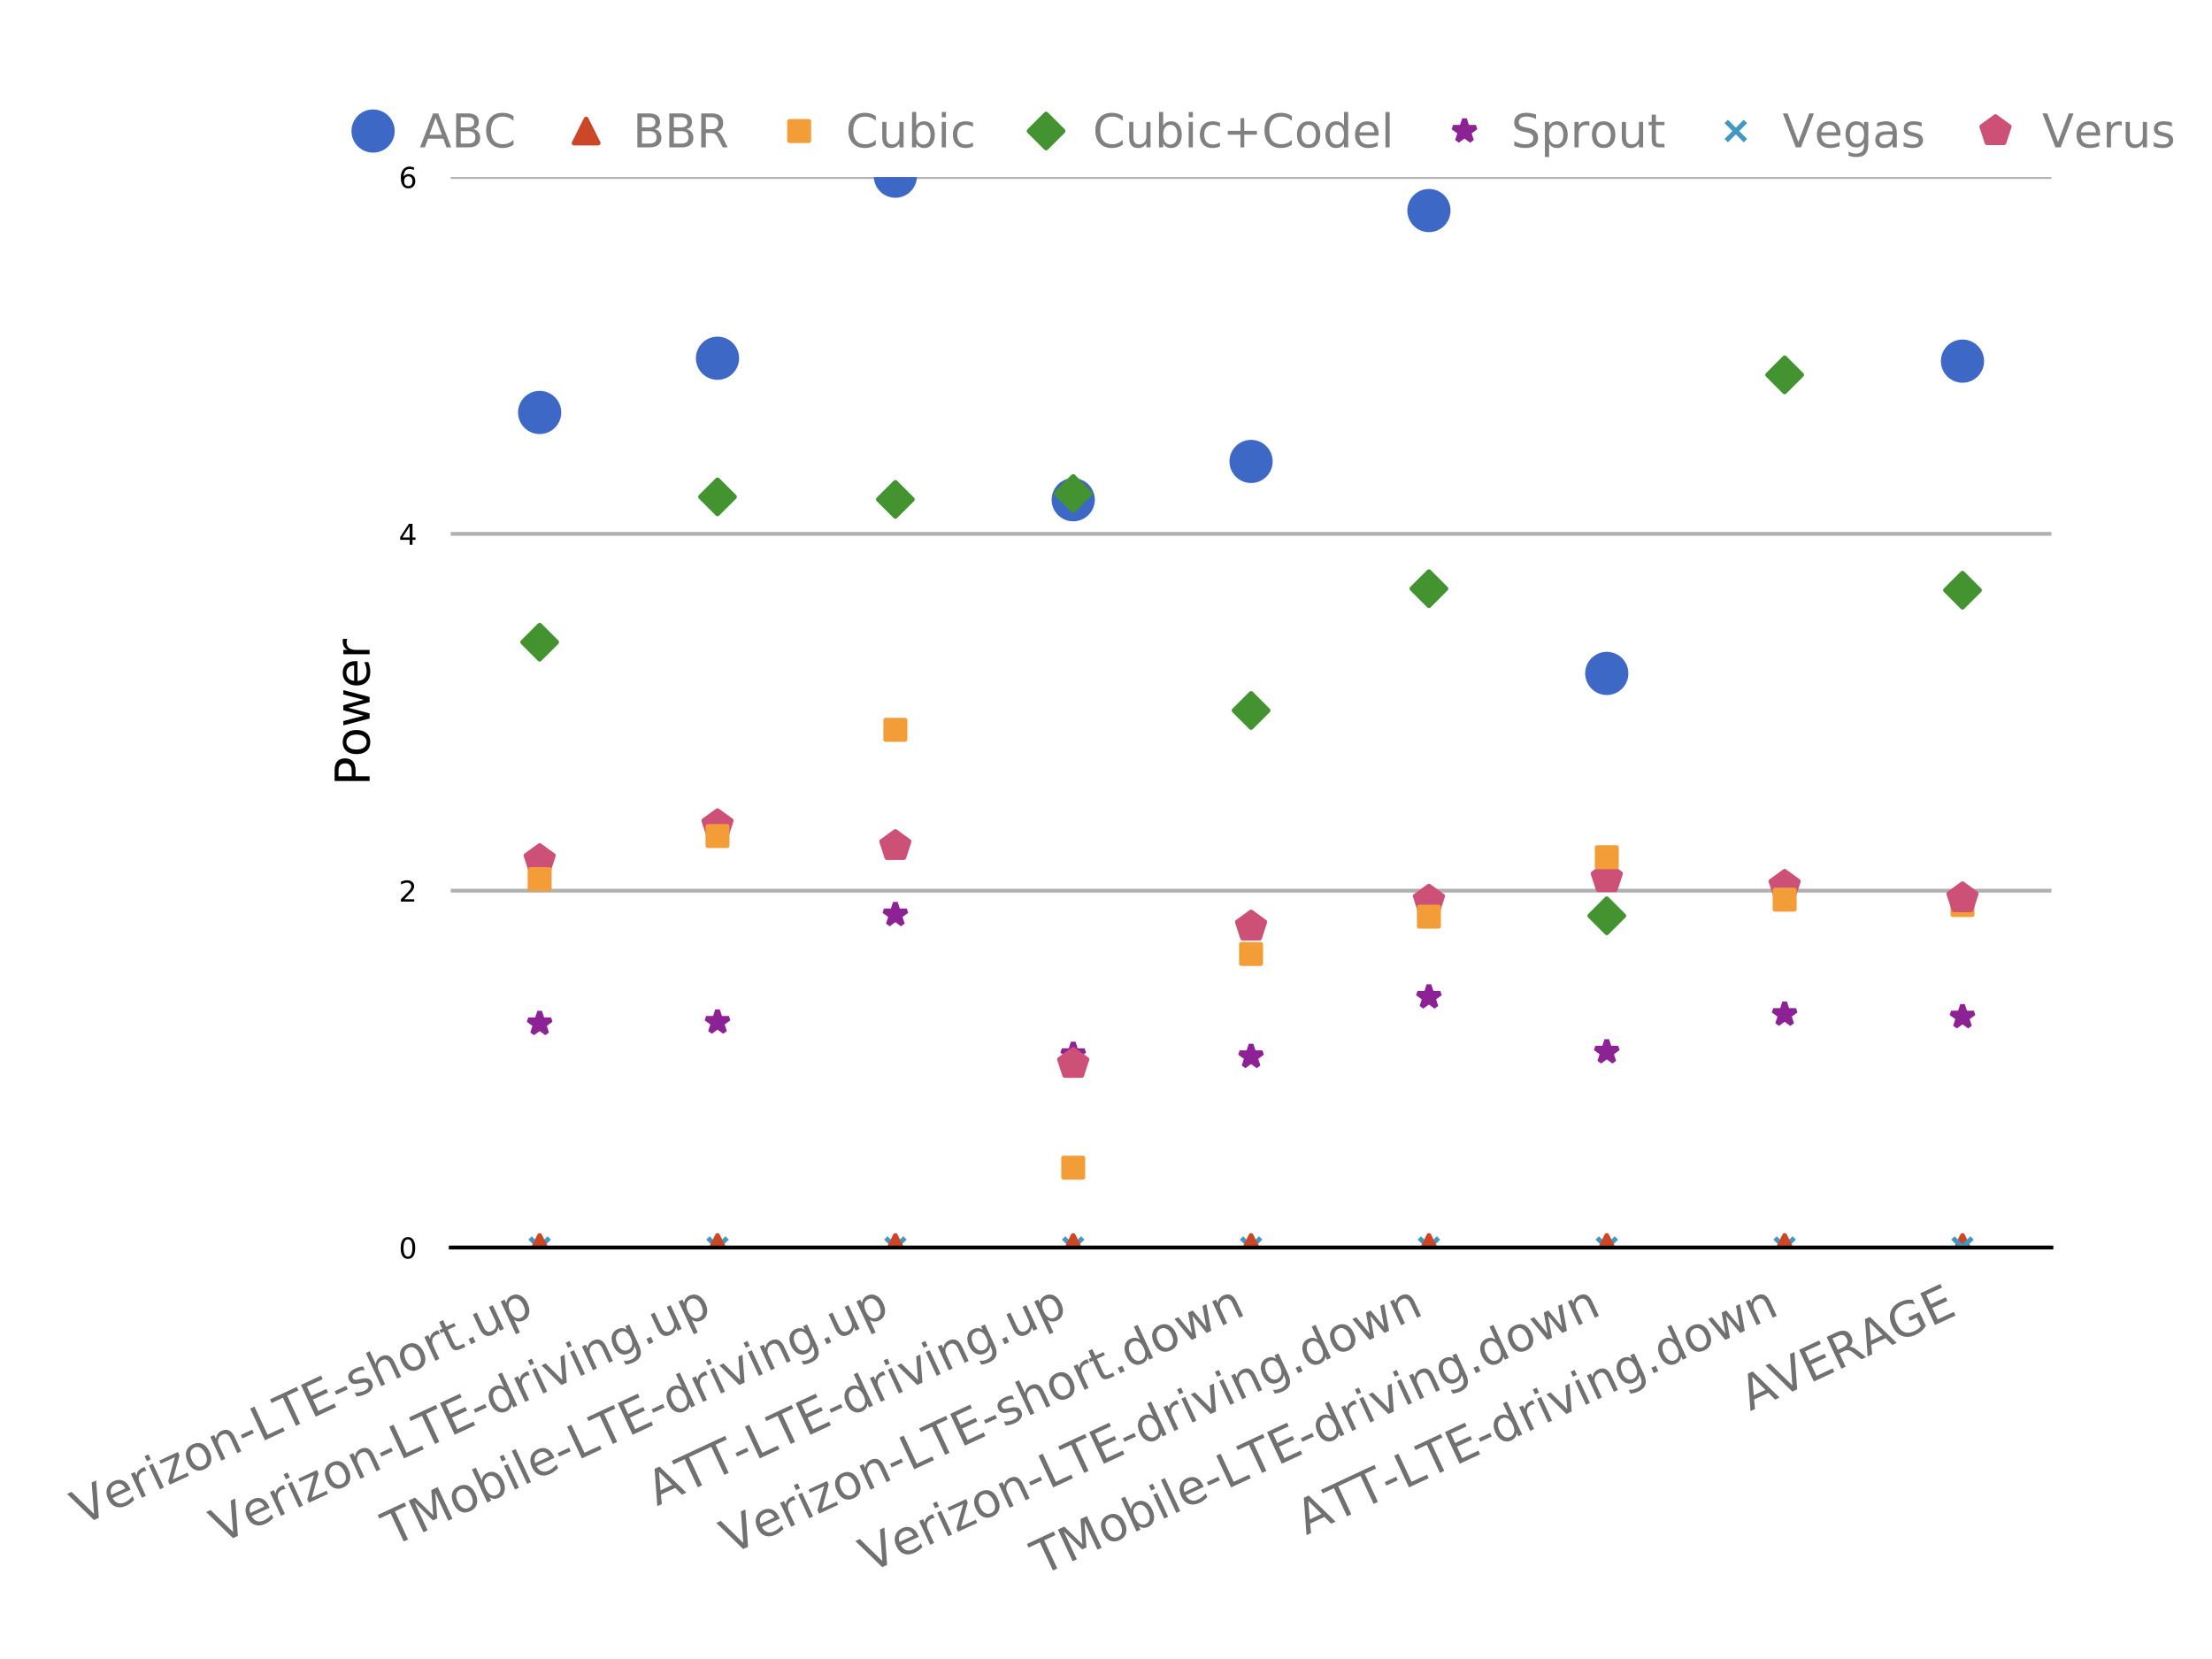 <?xml version="1.0" encoding="utf-8" standalone="no"?>
<!DOCTYPE svg PUBLIC "-//W3C//DTD SVG 1.1//EN"
  "http://www.w3.org/Graphics/SVG/1.1/DTD/svg11.dtd">
<!-- Created with matplotlib (http://matplotlib.org/) -->
<svg height="345.6pt" version="1.1" viewBox="0 0 460.8 345.6" width="460.8pt" xmlns="http://www.w3.org/2000/svg" xmlns:xlink="http://www.w3.org/1999/xlink">
 <defs>
  <style type="text/css">
*{stroke-linecap:butt;stroke-linejoin:round;}
  </style>
 </defs>
 <g id="figure_1">
  <g id="patch_1">
   <path d="M 0 345.6 
L 460.8 345.6 
L 460.8 0 
L 0 0 
z
" style="fill:#ffffff;"/>
  </g>
  <g id="axes_1">
   <g id="patch_2">
    <path d="M 93.893 259.882 
L 427.349 259.882 
L 427.349 36.873 
L 93.893 36.873 
z
" style="fill:#ffffff;"/>
   </g>
   <g id="matplotlib.axis_1">
    <g id="xtick_1">
     <g id="text_1">
      <!-- Verizon-LTE-short.up -->
      <defs>
       <path d="M 28.609 0 
L 0.781 72.906 
L 11.078 72.906 
L 34.188 11.531 
L 57.328 72.906 
L 67.578 72.906 
L 39.797 0 
z
" id="DejaVuSans-56"/>
       <path d="M 56.203 29.594 
L 56.203 25.203 
L 14.891 25.203 
Q 15.484 15.922 20.484 11.062 
Q 25.484 6.203 34.422 6.203 
Q 39.594 6.203 44.453 7.469 
Q 49.312 8.734 54.109 11.281 
L 54.109 2.781 
Q 49.266 0.734 44.188 -0.344 
Q 39.109 -1.422 33.891 -1.422 
Q 20.797 -1.422 13.156 6.188 
Q 5.516 13.812 5.516 26.812 
Q 5.516 40.234 12.766 48.109 
Q 20.016 56 32.328 56 
Q 43.359 56 49.781 48.891 
Q 56.203 41.797 56.203 29.594 
z
M 47.219 32.234 
Q 47.125 39.594 43.094 43.984 
Q 39.062 48.391 32.422 48.391 
Q 24.906 48.391 20.391 44.141 
Q 15.875 39.891 15.188 32.172 
z
" id="DejaVuSans-65"/>
       <path d="M 41.109 46.297 
Q 39.594 47.172 37.812 47.578 
Q 36.031 48 33.891 48 
Q 26.266 48 22.188 43.047 
Q 18.109 38.094 18.109 28.812 
L 18.109 0 
L 9.078 0 
L 9.078 54.688 
L 18.109 54.688 
L 18.109 46.188 
Q 20.953 51.172 25.484 53.578 
Q 30.031 56 36.531 56 
Q 37.453 56 38.578 55.875 
Q 39.703 55.766 41.062 55.516 
z
" id="DejaVuSans-72"/>
       <path d="M 9.422 54.688 
L 18.406 54.688 
L 18.406 0 
L 9.422 0 
z
M 9.422 75.984 
L 18.406 75.984 
L 18.406 64.594 
L 9.422 64.594 
z
" id="DejaVuSans-69"/>
       <path d="M 5.516 54.688 
L 48.188 54.688 
L 48.188 46.484 
L 14.406 7.172 
L 48.188 7.172 
L 48.188 0 
L 4.297 0 
L 4.297 8.203 
L 38.094 47.516 
L 5.516 47.516 
z
" id="DejaVuSans-7a"/>
       <path d="M 30.609 48.391 
Q 23.391 48.391 19.188 42.75 
Q 14.984 37.109 14.984 27.297 
Q 14.984 17.484 19.156 11.844 
Q 23.344 6.203 30.609 6.203 
Q 37.797 6.203 41.984 11.859 
Q 46.188 17.531 46.188 27.297 
Q 46.188 37.016 41.984 42.703 
Q 37.797 48.391 30.609 48.391 
z
M 30.609 56 
Q 42.328 56 49.016 48.375 
Q 55.719 40.766 55.719 27.297 
Q 55.719 13.875 49.016 6.219 
Q 42.328 -1.422 30.609 -1.422 
Q 18.844 -1.422 12.172 6.219 
Q 5.516 13.875 5.516 27.297 
Q 5.516 40.766 12.172 48.375 
Q 18.844 56 30.609 56 
z
" id="DejaVuSans-6f"/>
       <path d="M 54.891 33.016 
L 54.891 0 
L 45.906 0 
L 45.906 32.719 
Q 45.906 40.484 42.875 44.328 
Q 39.844 48.188 33.797 48.188 
Q 26.516 48.188 22.312 43.547 
Q 18.109 38.922 18.109 30.906 
L 18.109 0 
L 9.078 0 
L 9.078 54.688 
L 18.109 54.688 
L 18.109 46.188 
Q 21.344 51.125 25.703 53.562 
Q 30.078 56 35.797 56 
Q 45.219 56 50.047 50.172 
Q 54.891 44.344 54.891 33.016 
z
" id="DejaVuSans-6e"/>
       <path d="M 4.891 31.391 
L 31.203 31.391 
L 31.203 23.391 
L 4.891 23.391 
z
" id="DejaVuSans-2d"/>
       <path d="M 9.812 72.906 
L 19.672 72.906 
L 19.672 8.297 
L 55.172 8.297 
L 55.172 0 
L 9.812 0 
z
" id="DejaVuSans-4c"/>
       <path d="M -0.297 72.906 
L 61.375 72.906 
L 61.375 64.594 
L 35.5 64.594 
L 35.5 0 
L 25.594 0 
L 25.594 64.594 
L -0.297 64.594 
z
" id="DejaVuSans-54"/>
       <path d="M 9.812 72.906 
L 55.906 72.906 
L 55.906 64.594 
L 19.672 64.594 
L 19.672 43.016 
L 54.391 43.016 
L 54.391 34.719 
L 19.672 34.719 
L 19.672 8.297 
L 56.781 8.297 
L 56.781 0 
L 9.812 0 
z
" id="DejaVuSans-45"/>
       <path d="M 44.281 53.078 
L 44.281 44.578 
Q 40.484 46.531 36.375 47.5 
Q 32.281 48.484 27.875 48.484 
Q 21.188 48.484 17.844 46.438 
Q 14.5 44.391 14.5 40.281 
Q 14.5 37.156 16.891 35.375 
Q 19.281 33.594 26.516 31.984 
L 29.594 31.297 
Q 39.156 29.25 43.188 25.516 
Q 47.219 21.781 47.219 15.094 
Q 47.219 7.469 41.188 3.016 
Q 35.156 -1.422 24.609 -1.422 
Q 20.219 -1.422 15.453 -0.562 
Q 10.688 0.297 5.422 2 
L 5.422 11.281 
Q 10.406 8.688 15.234 7.391 
Q 20.062 6.109 24.812 6.109 
Q 31.156 6.109 34.562 8.281 
Q 37.984 10.453 37.984 14.406 
Q 37.984 18.062 35.516 20.016 
Q 33.062 21.969 24.703 23.781 
L 21.578 24.516 
Q 13.234 26.266 9.516 29.906 
Q 5.812 33.547 5.812 39.891 
Q 5.812 47.609 11.281 51.797 
Q 16.75 56 26.812 56 
Q 31.781 56 36.172 55.266 
Q 40.578 54.547 44.281 53.078 
z
" id="DejaVuSans-73"/>
       <path d="M 54.891 33.016 
L 54.891 0 
L 45.906 0 
L 45.906 32.719 
Q 45.906 40.484 42.875 44.328 
Q 39.844 48.188 33.797 48.188 
Q 26.516 48.188 22.312 43.547 
Q 18.109 38.922 18.109 30.906 
L 18.109 0 
L 9.078 0 
L 9.078 75.984 
L 18.109 75.984 
L 18.109 46.188 
Q 21.344 51.125 25.703 53.562 
Q 30.078 56 35.797 56 
Q 45.219 56 50.047 50.172 
Q 54.891 44.344 54.891 33.016 
z
" id="DejaVuSans-68"/>
       <path d="M 18.312 70.219 
L 18.312 54.688 
L 36.812 54.688 
L 36.812 47.703 
L 18.312 47.703 
L 18.312 18.016 
Q 18.312 11.328 20.141 9.422 
Q 21.969 7.516 27.594 7.516 
L 36.812 7.516 
L 36.812 0 
L 27.594 0 
Q 17.188 0 13.234 3.875 
Q 9.281 7.766 9.281 18.016 
L 9.281 47.703 
L 2.688 47.703 
L 2.688 54.688 
L 9.281 54.688 
L 9.281 70.219 
z
" id="DejaVuSans-74"/>
       <path d="M 10.688 12.406 
L 21 12.406 
L 21 0 
L 10.688 0 
z
" id="DejaVuSans-2e"/>
       <path d="M 8.5 21.578 
L 8.5 54.688 
L 17.484 54.688 
L 17.484 21.922 
Q 17.484 14.156 20.5 10.266 
Q 23.531 6.391 29.594 6.391 
Q 36.859 6.391 41.078 11.031 
Q 45.312 15.672 45.312 23.688 
L 45.312 54.688 
L 54.297 54.688 
L 54.297 0 
L 45.312 0 
L 45.312 8.406 
Q 42.047 3.422 37.719 1 
Q 33.406 -1.422 27.688 -1.422 
Q 18.266 -1.422 13.375 4.438 
Q 8.5 10.297 8.5 21.578 
z
M 31.109 56 
z
" id="DejaVuSans-75"/>
       <path d="M 18.109 8.203 
L 18.109 -20.797 
L 9.078 -20.797 
L 9.078 54.688 
L 18.109 54.688 
L 18.109 46.391 
Q 20.953 51.266 25.266 53.625 
Q 29.594 56 35.594 56 
Q 45.562 56 51.781 48.094 
Q 58.016 40.188 58.016 27.297 
Q 58.016 14.406 51.781 6.484 
Q 45.562 -1.422 35.594 -1.422 
Q 29.594 -1.422 25.266 0.953 
Q 20.953 3.328 18.109 8.203 
z
M 48.688 27.297 
Q 48.688 37.203 44.609 42.844 
Q 40.531 48.484 33.406 48.484 
Q 26.266 48.484 22.188 42.844 
Q 18.109 37.203 18.109 27.297 
Q 18.109 17.391 22.188 11.75 
Q 26.266 6.109 33.406 6.109 
Q 40.531 6.109 44.609 11.75 
Q 48.688 17.391 48.688 27.297 
z
" id="DejaVuSans-70"/>
      </defs>
      <g style="fill:#707070;" transform="translate(16.984 317.861)rotate(-25)scale(0.1 -0.1)">
       <use xlink:href="#DejaVuSans-56"/>
       <use x="68.299" xlink:href="#DejaVuSans-65"/>
       <use x="129.822" xlink:href="#DejaVuSans-72"/>
       <use x="170.936" xlink:href="#DejaVuSans-69"/>
       <use x="198.719" xlink:href="#DejaVuSans-7a"/>
       <use x="251.209" xlink:href="#DejaVuSans-6f"/>
       <use x="312.391" xlink:href="#DejaVuSans-6e"/>
       <use x="375.77" xlink:href="#DejaVuSans-2d"/>
       <use x="411.854" xlink:href="#DejaVuSans-4c"/>
       <use x="467.363" xlink:href="#DejaVuSans-54"/>
       <use x="528.447" xlink:href="#DejaVuSans-45"/>
       <use x="591.631" xlink:href="#DejaVuSans-2d"/>
       <use x="627.715" xlink:href="#DejaVuSans-73"/>
       <use x="679.814" xlink:href="#DejaVuSans-68"/>
       <use x="743.193" xlink:href="#DejaVuSans-6f"/>
       <use x="804.375" xlink:href="#DejaVuSans-72"/>
       <use x="845.488" xlink:href="#DejaVuSans-74"/>
       <use x="884.697" xlink:href="#DejaVuSans-2e"/>
       <use x="916.484" xlink:href="#DejaVuSans-75"/>
       <use x="979.863" xlink:href="#DejaVuSans-70"/>
      </g>
     </g>
    </g>
    <g id="xtick_2">
     <g id="text_2">
      <!-- Verizon-LTE-driving.up -->
      <defs>
       <path d="M 45.406 46.391 
L 45.406 75.984 
L 54.391 75.984 
L 54.391 0 
L 45.406 0 
L 45.406 8.203 
Q 42.578 3.328 38.25 0.953 
Q 33.938 -1.422 27.875 -1.422 
Q 17.969 -1.422 11.734 6.484 
Q 5.516 14.406 5.516 27.297 
Q 5.516 40.188 11.734 48.094 
Q 17.969 56 27.875 56 
Q 33.938 56 38.25 53.625 
Q 42.578 51.266 45.406 46.391 
z
M 14.797 27.297 
Q 14.797 17.391 18.875 11.75 
Q 22.953 6.109 30.078 6.109 
Q 37.203 6.109 41.297 11.75 
Q 45.406 17.391 45.406 27.297 
Q 45.406 37.203 41.297 42.844 
Q 37.203 48.484 30.078 48.484 
Q 22.953 48.484 18.875 42.844 
Q 14.797 37.203 14.797 27.297 
z
" id="DejaVuSans-64"/>
       <path d="M 2.984 54.688 
L 12.5 54.688 
L 29.594 8.797 
L 46.688 54.688 
L 56.203 54.688 
L 35.688 0 
L 23.484 0 
z
" id="DejaVuSans-76"/>
       <path d="M 45.406 27.984 
Q 45.406 37.75 41.375 43.109 
Q 37.359 48.484 30.078 48.484 
Q 22.859 48.484 18.828 43.109 
Q 14.797 37.75 14.797 27.984 
Q 14.797 18.266 18.828 12.891 
Q 22.859 7.516 30.078 7.516 
Q 37.359 7.516 41.375 12.891 
Q 45.406 18.266 45.406 27.984 
z
M 54.391 6.781 
Q 54.391 -7.172 48.188 -13.984 
Q 42 -20.797 29.203 -20.797 
Q 24.469 -20.797 20.266 -20.094 
Q 16.062 -19.391 12.109 -17.922 
L 12.109 -9.188 
Q 16.062 -11.328 19.922 -12.344 
Q 23.781 -13.375 27.781 -13.375 
Q 36.625 -13.375 41.016 -8.766 
Q 45.406 -4.156 45.406 5.172 
L 45.406 9.625 
Q 42.625 4.781 38.281 2.391 
Q 33.938 0 27.875 0 
Q 17.828 0 11.672 7.656 
Q 5.516 15.328 5.516 27.984 
Q 5.516 40.672 11.672 48.328 
Q 17.828 56 27.875 56 
Q 33.938 56 38.281 53.609 
Q 42.625 51.219 45.406 46.391 
L 45.406 54.688 
L 54.391 54.688 
z
" id="DejaVuSans-67"/>
      </defs>
      <g style="fill:#707070;" transform="translate(45.947 321.632)rotate(-25)scale(0.1 -0.1)">
       <use xlink:href="#DejaVuSans-56"/>
       <use x="68.299" xlink:href="#DejaVuSans-65"/>
       <use x="129.822" xlink:href="#DejaVuSans-72"/>
       <use x="170.936" xlink:href="#DejaVuSans-69"/>
       <use x="198.719" xlink:href="#DejaVuSans-7a"/>
       <use x="251.209" xlink:href="#DejaVuSans-6f"/>
       <use x="312.391" xlink:href="#DejaVuSans-6e"/>
       <use x="375.77" xlink:href="#DejaVuSans-2d"/>
       <use x="411.854" xlink:href="#DejaVuSans-4c"/>
       <use x="467.363" xlink:href="#DejaVuSans-54"/>
       <use x="528.447" xlink:href="#DejaVuSans-45"/>
       <use x="591.631" xlink:href="#DejaVuSans-2d"/>
       <use x="627.715" xlink:href="#DejaVuSans-64"/>
       <use x="691.191" xlink:href="#DejaVuSans-72"/>
       <use x="732.305" xlink:href="#DejaVuSans-69"/>
       <use x="760.088" xlink:href="#DejaVuSans-76"/>
       <use x="819.268" xlink:href="#DejaVuSans-69"/>
       <use x="847.051" xlink:href="#DejaVuSans-6e"/>
       <use x="910.43" xlink:href="#DejaVuSans-67"/>
       <use x="973.906" xlink:href="#DejaVuSans-2e"/>
       <use x="1005.693" xlink:href="#DejaVuSans-75"/>
       <use x="1069.072" xlink:href="#DejaVuSans-70"/>
      </g>
     </g>
    </g>
    <g id="xtick_3">
     <g id="text_3">
      <!-- TMobile-LTE-driving.up -->
      <defs>
       <path d="M 9.812 72.906 
L 24.516 72.906 
L 43.109 23.297 
L 61.812 72.906 
L 76.516 72.906 
L 76.516 0 
L 66.891 0 
L 66.891 64.016 
L 48.094 14.016 
L 38.188 14.016 
L 19.391 64.016 
L 19.391 0 
L 9.812 0 
z
" id="DejaVuSans-4d"/>
       <path d="M 48.688 27.297 
Q 48.688 37.203 44.609 42.844 
Q 40.531 48.484 33.406 48.484 
Q 26.266 48.484 22.188 42.844 
Q 18.109 37.203 18.109 27.297 
Q 18.109 17.391 22.188 11.75 
Q 26.266 6.109 33.406 6.109 
Q 40.531 6.109 44.609 11.75 
Q 48.688 17.391 48.688 27.297 
z
M 18.109 46.391 
Q 20.953 51.266 25.266 53.625 
Q 29.594 56 35.594 56 
Q 45.562 56 51.781 48.094 
Q 58.016 40.188 58.016 27.297 
Q 58.016 14.406 51.781 6.484 
Q 45.562 -1.422 35.594 -1.422 
Q 29.594 -1.422 25.266 0.953 
Q 20.953 3.328 18.109 8.203 
L 18.109 0 
L 9.078 0 
L 9.078 75.984 
L 18.109 75.984 
z
" id="DejaVuSans-62"/>
       <path d="M 9.422 75.984 
L 18.406 75.984 
L 18.406 0 
L 9.422 0 
z
" id="DejaVuSans-6c"/>
      </defs>
      <g style="fill:#707070;" transform="translate(81.787 322.197)rotate(-25)scale(0.1 -0.1)">
       <use xlink:href="#DejaVuSans-54"/>
       <use x="61.084" xlink:href="#DejaVuSans-4d"/>
       <use x="147.363" xlink:href="#DejaVuSans-6f"/>
       <use x="208.545" xlink:href="#DejaVuSans-62"/>
       <use x="272.021" xlink:href="#DejaVuSans-69"/>
       <use x="299.805" xlink:href="#DejaVuSans-6c"/>
       <use x="327.588" xlink:href="#DejaVuSans-65"/>
       <use x="389.111" xlink:href="#DejaVuSans-2d"/>
       <use x="425.195" xlink:href="#DejaVuSans-4c"/>
       <use x="480.705" xlink:href="#DejaVuSans-54"/>
       <use x="541.789" xlink:href="#DejaVuSans-45"/>
       <use x="604.973" xlink:href="#DejaVuSans-2d"/>
       <use x="641.057" xlink:href="#DejaVuSans-64"/>
       <use x="704.533" xlink:href="#DejaVuSans-72"/>
       <use x="745.646" xlink:href="#DejaVuSans-69"/>
       <use x="773.43" xlink:href="#DejaVuSans-76"/>
       <use x="832.609" xlink:href="#DejaVuSans-69"/>
       <use x="860.393" xlink:href="#DejaVuSans-6e"/>
       <use x="923.771" xlink:href="#DejaVuSans-67"/>
       <use x="987.248" xlink:href="#DejaVuSans-2e"/>
       <use x="1019.035" xlink:href="#DejaVuSans-75"/>
       <use x="1082.414" xlink:href="#DejaVuSans-70"/>
      </g>
     </g>
    </g>
    <g id="xtick_4">
     <g id="text_4">
      <!-- ATT-LTE-driving.up -->
      <defs>
       <path d="M 34.188 63.188 
L 20.797 26.906 
L 47.609 26.906 
z
M 28.609 72.906 
L 39.797 72.906 
L 67.578 0 
L 57.328 0 
L 50.688 18.703 
L 17.828 18.703 
L 11.188 0 
L 0.781 0 
z
" id="DejaVuSans-41"/>
      </defs>
      <g style="fill:#707070;" transform="translate(136.857 313.794)rotate(-25)scale(0.1 -0.1)">
       <use xlink:href="#DejaVuSans-41"/>
       <use x="68.299" xlink:href="#DejaVuSans-54"/>
       <use x="129.367" xlink:href="#DejaVuSans-54"/>
       <use x="190.311" xlink:href="#DejaVuSans-2d"/>
       <use x="226.395" xlink:href="#DejaVuSans-4c"/>
       <use x="281.904" xlink:href="#DejaVuSans-54"/>
       <use x="342.988" xlink:href="#DejaVuSans-45"/>
       <use x="406.172" xlink:href="#DejaVuSans-2d"/>
       <use x="442.256" xlink:href="#DejaVuSans-64"/>
       <use x="505.732" xlink:href="#DejaVuSans-72"/>
       <use x="546.846" xlink:href="#DejaVuSans-69"/>
       <use x="574.629" xlink:href="#DejaVuSans-76"/>
       <use x="633.809" xlink:href="#DejaVuSans-69"/>
       <use x="661.592" xlink:href="#DejaVuSans-6e"/>
       <use x="724.971" xlink:href="#DejaVuSans-67"/>
       <use x="788.447" xlink:href="#DejaVuSans-2e"/>
       <use x="820.234" xlink:href="#DejaVuSans-75"/>
       <use x="883.613" xlink:href="#DejaVuSans-70"/>
      </g>
     </g>
    </g>
    <g id="xtick_5">
     <g id="text_5">
      <!-- Verizon-LTE-short.down -->
      <defs>
       <path d="M 4.203 54.688 
L 13.188 54.688 
L 24.422 12.016 
L 35.594 54.688 
L 46.188 54.688 
L 57.422 12.016 
L 68.609 54.688 
L 77.594 54.688 
L 63.281 0 
L 52.688 0 
L 40.922 44.828 
L 29.109 0 
L 18.5 0 
z
" id="DejaVuSans-77"/>
      </defs>
      <g style="fill:#707070;" transform="translate(152.229 323.903)rotate(-25)scale(0.1 -0.1)">
       <use xlink:href="#DejaVuSans-56"/>
       <use x="68.299" xlink:href="#DejaVuSans-65"/>
       <use x="129.822" xlink:href="#DejaVuSans-72"/>
       <use x="170.936" xlink:href="#DejaVuSans-69"/>
       <use x="198.719" xlink:href="#DejaVuSans-7a"/>
       <use x="251.209" xlink:href="#DejaVuSans-6f"/>
       <use x="312.391" xlink:href="#DejaVuSans-6e"/>
       <use x="375.77" xlink:href="#DejaVuSans-2d"/>
       <use x="411.854" xlink:href="#DejaVuSans-4c"/>
       <use x="467.363" xlink:href="#DejaVuSans-54"/>
       <use x="528.447" xlink:href="#DejaVuSans-45"/>
       <use x="591.631" xlink:href="#DejaVuSans-2d"/>
       <use x="627.715" xlink:href="#DejaVuSans-73"/>
       <use x="679.814" xlink:href="#DejaVuSans-68"/>
       <use x="743.193" xlink:href="#DejaVuSans-6f"/>
       <use x="804.375" xlink:href="#DejaVuSans-72"/>
       <use x="845.488" xlink:href="#DejaVuSans-74"/>
       <use x="884.697" xlink:href="#DejaVuSans-2e"/>
       <use x="916.484" xlink:href="#DejaVuSans-64"/>
       <use x="979.961" xlink:href="#DejaVuSans-6f"/>
       <use x="1041.143" xlink:href="#DejaVuSans-77"/>
       <use x="1122.93" xlink:href="#DejaVuSans-6e"/>
      </g>
     </g>
    </g>
    <g id="xtick_6">
     <g id="text_6">
      <!-- Verizon-LTE-driving.down -->
      <g style="fill:#707070;" transform="translate(181.192 327.674)rotate(-25)scale(0.1 -0.1)">
       <use xlink:href="#DejaVuSans-56"/>
       <use x="68.299" xlink:href="#DejaVuSans-65"/>
       <use x="129.822" xlink:href="#DejaVuSans-72"/>
       <use x="170.936" xlink:href="#DejaVuSans-69"/>
       <use x="198.719" xlink:href="#DejaVuSans-7a"/>
       <use x="251.209" xlink:href="#DejaVuSans-6f"/>
       <use x="312.391" xlink:href="#DejaVuSans-6e"/>
       <use x="375.77" xlink:href="#DejaVuSans-2d"/>
       <use x="411.854" xlink:href="#DejaVuSans-4c"/>
       <use x="467.363" xlink:href="#DejaVuSans-54"/>
       <use x="528.447" xlink:href="#DejaVuSans-45"/>
       <use x="591.631" xlink:href="#DejaVuSans-2d"/>
       <use x="627.715" xlink:href="#DejaVuSans-64"/>
       <use x="691.191" xlink:href="#DejaVuSans-72"/>
       <use x="732.305" xlink:href="#DejaVuSans-69"/>
       <use x="760.088" xlink:href="#DejaVuSans-76"/>
       <use x="819.268" xlink:href="#DejaVuSans-69"/>
       <use x="847.051" xlink:href="#DejaVuSans-6e"/>
       <use x="910.43" xlink:href="#DejaVuSans-67"/>
       <use x="973.906" xlink:href="#DejaVuSans-2e"/>
       <use x="1005.693" xlink:href="#DejaVuSans-64"/>
       <use x="1069.17" xlink:href="#DejaVuSans-6f"/>
       <use x="1130.352" xlink:href="#DejaVuSans-77"/>
       <use x="1212.139" xlink:href="#DejaVuSans-6e"/>
      </g>
     </g>
    </g>
    <g id="xtick_7">
     <g id="text_7">
      <!-- TMobile-LTE-driving.down -->
      <g style="fill:#707070;" transform="translate(217.032 328.239)rotate(-25)scale(0.1 -0.1)">
       <use xlink:href="#DejaVuSans-54"/>
       <use x="61.084" xlink:href="#DejaVuSans-4d"/>
       <use x="147.363" xlink:href="#DejaVuSans-6f"/>
       <use x="208.545" xlink:href="#DejaVuSans-62"/>
       <use x="272.021" xlink:href="#DejaVuSans-69"/>
       <use x="299.805" xlink:href="#DejaVuSans-6c"/>
       <use x="327.588" xlink:href="#DejaVuSans-65"/>
       <use x="389.111" xlink:href="#DejaVuSans-2d"/>
       <use x="425.195" xlink:href="#DejaVuSans-4c"/>
       <use x="480.705" xlink:href="#DejaVuSans-54"/>
       <use x="541.789" xlink:href="#DejaVuSans-45"/>
       <use x="604.973" xlink:href="#DejaVuSans-2d"/>
       <use x="641.057" xlink:href="#DejaVuSans-64"/>
       <use x="704.533" xlink:href="#DejaVuSans-72"/>
       <use x="745.646" xlink:href="#DejaVuSans-69"/>
       <use x="773.43" xlink:href="#DejaVuSans-76"/>
       <use x="832.609" xlink:href="#DejaVuSans-69"/>
       <use x="860.393" xlink:href="#DejaVuSans-6e"/>
       <use x="923.771" xlink:href="#DejaVuSans-67"/>
       <use x="987.248" xlink:href="#DejaVuSans-2e"/>
       <use x="1019.035" xlink:href="#DejaVuSans-64"/>
       <use x="1082.512" xlink:href="#DejaVuSans-6f"/>
       <use x="1143.693" xlink:href="#DejaVuSans-77"/>
       <use x="1225.48" xlink:href="#DejaVuSans-6e"/>
      </g>
     </g>
    </g>
    <g id="xtick_8">
     <g id="text_8">
      <!-- ATT-LTE-driving.down -->
      <g style="fill:#707070;" transform="translate(272.102 319.836)rotate(-25)scale(0.1 -0.1)">
       <use xlink:href="#DejaVuSans-41"/>
       <use x="68.299" xlink:href="#DejaVuSans-54"/>
       <use x="129.367" xlink:href="#DejaVuSans-54"/>
       <use x="190.311" xlink:href="#DejaVuSans-2d"/>
       <use x="226.395" xlink:href="#DejaVuSans-4c"/>
       <use x="281.904" xlink:href="#DejaVuSans-54"/>
       <use x="342.988" xlink:href="#DejaVuSans-45"/>
       <use x="406.172" xlink:href="#DejaVuSans-2d"/>
       <use x="442.256" xlink:href="#DejaVuSans-64"/>
       <use x="505.732" xlink:href="#DejaVuSans-72"/>
       <use x="546.846" xlink:href="#DejaVuSans-69"/>
       <use x="574.629" xlink:href="#DejaVuSans-76"/>
       <use x="633.809" xlink:href="#DejaVuSans-69"/>
       <use x="661.592" xlink:href="#DejaVuSans-6e"/>
       <use x="724.971" xlink:href="#DejaVuSans-67"/>
       <use x="788.447" xlink:href="#DejaVuSans-2e"/>
       <use x="820.234" xlink:href="#DejaVuSans-64"/>
       <use x="883.711" xlink:href="#DejaVuSans-6f"/>
       <use x="944.893" xlink:href="#DejaVuSans-77"/>
       <use x="1026.68" xlink:href="#DejaVuSans-6e"/>
      </g>
     </g>
    </g>
    <g id="xtick_9">
     <g id="text_9">
      <!-- AVERAGE -->
      <defs>
       <path d="M 44.391 34.188 
Q 47.562 33.109 50.562 29.594 
Q 53.562 26.078 56.594 19.922 
L 66.609 0 
L 56 0 
L 46.688 18.703 
Q 43.062 26.031 39.672 28.422 
Q 36.281 30.812 30.422 30.812 
L 19.672 30.812 
L 19.672 0 
L 9.812 0 
L 9.812 72.906 
L 32.078 72.906 
Q 44.578 72.906 50.734 67.672 
Q 56.891 62.453 56.891 51.906 
Q 56.891 45.016 53.688 40.469 
Q 50.484 35.938 44.391 34.188 
z
M 19.672 64.797 
L 19.672 38.922 
L 32.078 38.922 
Q 39.203 38.922 42.844 42.219 
Q 46.484 45.516 46.484 51.906 
Q 46.484 58.297 42.844 61.547 
Q 39.203 64.797 32.078 64.797 
z
" id="DejaVuSans-52"/>
       <path d="M 59.516 10.406 
L 59.516 29.984 
L 43.406 29.984 
L 43.406 38.094 
L 69.281 38.094 
L 69.281 6.781 
Q 63.578 2.734 56.688 0.656 
Q 49.812 -1.422 42 -1.422 
Q 24.906 -1.422 15.25 8.562 
Q 5.609 18.562 5.609 36.375 
Q 5.609 54.25 15.25 64.234 
Q 24.906 74.219 42 74.219 
Q 49.125 74.219 55.547 72.453 
Q 61.969 70.703 67.391 67.281 
L 67.391 56.781 
Q 61.922 61.422 55.766 63.766 
Q 49.609 66.109 42.828 66.109 
Q 29.438 66.109 22.719 58.641 
Q 16.016 51.172 16.016 36.375 
Q 16.016 21.625 22.719 14.156 
Q 29.438 6.688 42.828 6.688 
Q 48.047 6.688 52.141 7.594 
Q 56.25 8.5 59.516 10.406 
z
" id="DejaVuSans-47"/>
      </defs>
      <g style="fill:#707070;" transform="translate(364.588 293.986)rotate(-25)scale(0.1 -0.1)">
       <use xlink:href="#DejaVuSans-41"/>
       <use x="68.314" xlink:href="#DejaVuSans-56"/>
       <use x="136.723" xlink:href="#DejaVuSans-45"/>
       <use x="199.906" xlink:href="#DejaVuSans-52"/>
       <use x="269.326" xlink:href="#DejaVuSans-41"/>
       <use x="337.719" xlink:href="#DejaVuSans-47"/>
       <use x="415.209" xlink:href="#DejaVuSans-45"/>
      </g>
     </g>
    </g>
   </g>
   <g id="matplotlib.axis_2">
    <g id="ytick_1">
     <g id="line2d_1">
      <path clip-path="url(#pa82603d8ef)" d="M 93.893 259.882 
L 427.349 259.882 
" style="fill:none;stroke:#b0b0b0;stroke-linecap:square;stroke-width:0.8;"/>
     </g>
     <g id="text_10">
      <!-- 0 -->
      <defs>
       <path d="M 31.781 66.406 
Q 24.172 66.406 20.328 58.906 
Q 16.5 51.422 16.5 36.375 
Q 16.5 21.391 20.328 13.891 
Q 24.172 6.391 31.781 6.391 
Q 39.453 6.391 43.281 13.891 
Q 47.125 21.391 47.125 36.375 
Q 47.125 51.422 43.281 58.906 
Q 39.453 66.406 31.781 66.406 
z
M 31.781 74.219 
Q 44.047 74.219 50.516 64.516 
Q 56.984 54.828 56.984 36.375 
Q 56.984 17.969 50.516 8.266 
Q 44.047 -1.422 31.781 -1.422 
Q 19.531 -1.422 13.062 8.266 
Q 6.594 17.969 6.594 36.375 
Q 6.594 54.828 13.062 64.516 
Q 19.531 74.219 31.781 74.219 
z
" id="DejaVuSans-30"/>
      </defs>
      <g transform="translate(83.076 262.162)scale(0.06 -0.06)">
       <use xlink:href="#DejaVuSans-30"/>
      </g>
     </g>
    </g>
    <g id="ytick_2">
     <g id="line2d_2">
      <path clip-path="url(#pa82603d8ef)" d="M 93.893 185.546 
L 427.349 185.546 
" style="fill:none;stroke:#b0b0b0;stroke-linecap:square;stroke-width:0.8;"/>
     </g>
     <g id="text_11">
      <!-- 2 -->
      <defs>
       <path d="M 19.188 8.297 
L 53.609 8.297 
L 53.609 0 
L 7.328 0 
L 7.328 8.297 
Q 12.938 14.109 22.625 23.891 
Q 32.328 33.688 34.812 36.531 
Q 39.547 41.844 41.422 45.531 
Q 43.312 49.219 43.312 52.781 
Q 43.312 58.594 39.234 62.25 
Q 35.156 65.922 28.609 65.922 
Q 23.969 65.922 18.812 64.312 
Q 13.672 62.703 7.812 59.422 
L 7.812 69.391 
Q 13.766 71.781 18.938 73 
Q 24.125 74.219 28.422 74.219 
Q 39.75 74.219 46.484 68.547 
Q 53.219 62.891 53.219 53.422 
Q 53.219 48.922 51.531 44.891 
Q 49.859 40.875 45.406 35.406 
Q 44.188 33.984 37.641 27.219 
Q 31.109 20.453 19.188 8.297 
z
" id="DejaVuSans-32"/>
      </defs>
      <g transform="translate(83.076 187.825)scale(0.06 -0.06)">
       <use xlink:href="#DejaVuSans-32"/>
      </g>
     </g>
    </g>
    <g id="ytick_3">
     <g id="line2d_3">
      <path clip-path="url(#pa82603d8ef)" d="M 93.893 111.21 
L 427.349 111.21 
" style="fill:none;stroke:#b0b0b0;stroke-linecap:square;stroke-width:0.8;"/>
     </g>
     <g id="text_12">
      <!-- 4 -->
      <defs>
       <path d="M 37.797 64.312 
L 12.891 25.391 
L 37.797 25.391 
z
M 35.203 72.906 
L 47.609 72.906 
L 47.609 25.391 
L 58.016 25.391 
L 58.016 17.188 
L 47.609 17.188 
L 47.609 0 
L 37.797 0 
L 37.797 17.188 
L 4.891 17.188 
L 4.891 26.703 
z
" id="DejaVuSans-34"/>
      </defs>
      <g transform="translate(83.076 113.489)scale(0.06 -0.06)">
       <use xlink:href="#DejaVuSans-34"/>
      </g>
     </g>
    </g>
    <g id="ytick_4">
     <g id="line2d_4">
      <path clip-path="url(#pa82603d8ef)" d="M 93.893 36.873 
L 427.349 36.873 
" style="fill:none;stroke:#b0b0b0;stroke-linecap:square;stroke-width:0.8;"/>
     </g>
     <g id="text_13">
      <!-- 6 -->
      <defs>
       <path d="M 33.016 40.375 
Q 26.375 40.375 22.484 35.828 
Q 18.609 31.297 18.609 23.391 
Q 18.609 15.531 22.484 10.953 
Q 26.375 6.391 33.016 6.391 
Q 39.656 6.391 43.531 10.953 
Q 47.406 15.531 47.406 23.391 
Q 47.406 31.297 43.531 35.828 
Q 39.656 40.375 33.016 40.375 
z
M 52.594 71.297 
L 52.594 62.312 
Q 48.875 64.062 45.094 64.984 
Q 41.312 65.922 37.594 65.922 
Q 27.828 65.922 22.672 59.328 
Q 17.531 52.734 16.797 39.406 
Q 19.672 43.656 24.016 45.922 
Q 28.375 48.188 33.594 48.188 
Q 44.578 48.188 50.953 41.516 
Q 57.328 34.859 57.328 23.391 
Q 57.328 12.156 50.688 5.359 
Q 44.047 -1.422 33.016 -1.422 
Q 20.359 -1.422 13.672 8.266 
Q 6.984 17.969 6.984 36.375 
Q 6.984 53.656 15.188 63.938 
Q 23.391 74.219 37.203 74.219 
Q 40.922 74.219 44.703 73.484 
Q 48.484 72.75 52.594 71.297 
z
" id="DejaVuSans-36"/>
      </defs>
      <g transform="translate(83.076 39.153)scale(0.06 -0.06)">
       <use xlink:href="#DejaVuSans-36"/>
      </g>
     </g>
    </g>
    <g id="text_14">
     <!-- Power -->
     <defs>
      <path d="M 19.672 64.797 
L 19.672 37.406 
L 32.078 37.406 
Q 38.969 37.406 42.719 40.969 
Q 46.484 44.531 46.484 51.125 
Q 46.484 57.672 42.719 61.234 
Q 38.969 64.797 32.078 64.797 
z
M 9.812 72.906 
L 32.078 72.906 
Q 44.344 72.906 50.609 67.359 
Q 56.891 61.812 56.891 51.125 
Q 56.891 40.328 50.609 34.812 
Q 44.344 29.297 32.078 29.297 
L 19.672 29.297 
L 19.672 0 
L 9.812 0 
z
" id="DejaVuSans-50"/>
     </defs>
     <g transform="translate(76.996 163.671)rotate(-90)scale(0.1 -0.1)">
      <use xlink:href="#DejaVuSans-50"/>
      <use x="60.256" xlink:href="#DejaVuSans-6f"/>
      <use x="121.438" xlink:href="#DejaVuSans-77"/>
      <use x="203.225" xlink:href="#DejaVuSans-65"/>
      <use x="264.748" xlink:href="#DejaVuSans-72"/>
     </g>
    </g>
   </g>
   <g id="line2d_5">
    <defs>
     <path d="M 0 4 
C 1.061 4 2.078 3.579 2.828 2.828 
C 3.579 2.078 4 1.061 4 0 
C 4 -1.061 3.579 -2.078 2.828 -2.828 
C 2.078 -3.579 1.061 -4 0 -4 
C -1.061 -4 -2.078 -3.579 -2.828 -2.828 
C -3.579 -2.078 -4 -1.061 -4 0 
C -4 1.061 -3.579 2.078 -2.828 2.828 
C -2.078 3.579 -1.061 4 0 4 
z
" id="m67c7058305" style="stroke:#3d68c5;"/>
    </defs>
    <g clip-path="url(#pa82603d8ef)">
     <use style="fill:#3d68c5;stroke:#3d68c5;" x="112.419" xlink:href="#m67c7058305" y="85.923"/>
    </g>
   </g>
   <g id="line2d_6">
    <defs>
     <path d="M 0 -2.5 
L -0.561 -0.773 
L -2.378 -0.773 
L -0.908 0.295 
L -1.469 2.023 
L -0 0.955 
L 1.469 2.023 
L 0.908 0.295 
L 2.378 -0.773 
L 0.561 -0.773 
z
" id="m3af0c12475" style="stroke:#8c2294;stroke-linejoin:bevel;"/>
    </defs>
    <g clip-path="url(#pa82603d8ef)">
     <use style="fill:#8c2294;stroke:#8c2294;stroke-linejoin:bevel;" x="112.419" xlink:href="#m3af0c12475" y="213.226"/>
    </g>
   </g>
   <g id="line2d_7">
    <defs>
     <path d="M -0 3.536 
L 3.536 0 
L 0 -3.536 
L -3.536 -0 
z
" id="mba9311364c" style="stroke:#449331;stroke-linejoin:miter;"/>
    </defs>
    <g clip-path="url(#pa82603d8ef)">
     <use style="fill:#449331;stroke:#449331;stroke-linejoin:miter;" x="112.419" xlink:href="#mba9311364c" y="133.779"/>
    </g>
   </g>
   <g id="line2d_8">
    <defs>
     <path d="M 0 -3 
L -2.853 -0.927 
L -1.763 2.427 
L 1.763 2.427 
L 2.853 -0.927 
z
" id="m6d02e2b03a" style="stroke:#cd5177;stroke-linejoin:miter;"/>
    </defs>
    <g clip-path="url(#pa82603d8ef)">
     <use style="fill:#cd5177;stroke:#cd5177;stroke-linejoin:miter;" x="112.419" xlink:href="#m6d02e2b03a" y="179.142"/>
    </g>
   </g>
   <g id="line2d_9">
    <defs>
     <path d="M -2 2 
L 2 -2 
M -2 -2 
L 2 2 
" id="m87e340474d" style="stroke:#4298c2;"/>
    </defs>
    <g clip-path="url(#pa82603d8ef)">
     <use style="fill:#4298c2;stroke:#4298c2;" x="112.419" xlink:href="#m87e340474d" y="259.882"/>
    </g>
   </g>
   <g id="line2d_10">
    <defs>
     <path d="M -2 2 
L 2 2 
L 2 -2 
L -2 -2 
z
" id="m45461f8c9b" style="stroke:#f29d38;stroke-linejoin:miter;"/>
    </defs>
    <g clip-path="url(#pa82603d8ef)">
     <use style="fill:#f29d38;stroke:#f29d38;stroke-linejoin:miter;" x="112.419" xlink:href="#m45461f8c9b" y="183.149"/>
    </g>
   </g>
   <g id="line2d_11">
    <defs>
     <path d="M 0 -2.5 
L -2.5 2.5 
L 2.5 2.5 
z
" id="m4621a72ff5" style="stroke:#cb4727;stroke-linejoin:miter;"/>
    </defs>
    <g clip-path="url(#pa82603d8ef)">
     <use style="fill:#cb4727;stroke:#cb4727;stroke-linejoin:miter;" x="112.419" xlink:href="#m4621a72ff5" y="259.882"/>
    </g>
   </g>
   <g id="line2d_12">
    <g clip-path="url(#pa82603d8ef)">
     <use style="fill:#3d68c5;stroke:#3d68c5;" x="149.469" xlink:href="#m67c7058305" y="74.627"/>
    </g>
   </g>
   <g id="line2d_13">
    <g clip-path="url(#pa82603d8ef)">
     <use style="fill:#8c2294;stroke:#8c2294;stroke-linejoin:bevel;" x="149.469" xlink:href="#m3af0c12475" y="212.926"/>
    </g>
   </g>
   <g id="line2d_14">
    <g clip-path="url(#pa82603d8ef)">
     <use style="fill:#449331;stroke:#449331;stroke-linejoin:miter;" x="149.469" xlink:href="#mba9311364c" y="103.503"/>
    </g>
   </g>
   <g id="line2d_15">
    <g clip-path="url(#pa82603d8ef)">
     <use style="fill:#cd5177;stroke:#cd5177;stroke-linejoin:miter;" x="149.469" xlink:href="#m6d02e2b03a" y="171.876"/>
    </g>
   </g>
   <g id="line2d_16">
    <g clip-path="url(#pa82603d8ef)">
     <use style="fill:#4298c2;stroke:#4298c2;" x="149.469" xlink:href="#m87e340474d" y="259.882"/>
    </g>
   </g>
   <g id="line2d_17">
    <g clip-path="url(#pa82603d8ef)">
     <use style="fill:#f29d38;stroke:#f29d38;stroke-linejoin:miter;" x="149.469" xlink:href="#m45461f8c9b" y="174.162"/>
    </g>
   </g>
   <g id="line2d_18">
    <g clip-path="url(#pa82603d8ef)">
     <use style="fill:#cb4727;stroke:#cb4727;stroke-linejoin:miter;" x="149.469" xlink:href="#m4621a72ff5" y="259.882"/>
    </g>
   </g>
   <g id="line2d_19">
    <g clip-path="url(#pa82603d8ef)">
     <use style="fill:#3d68c5;stroke:#3d68c5;" x="186.52" xlink:href="#m67c7058305" y="36.701"/>
    </g>
   </g>
   <g id="line2d_20">
    <g clip-path="url(#pa82603d8ef)">
     <use style="fill:#8c2294;stroke:#8c2294;stroke-linejoin:bevel;" x="186.52" xlink:href="#m3af0c12475" y="190.532"/>
    </g>
   </g>
   <g id="line2d_21">
    <g clip-path="url(#pa82603d8ef)">
     <use style="fill:#449331;stroke:#449331;stroke-linejoin:miter;" x="186.52" xlink:href="#mba9311364c" y="104.03"/>
    </g>
   </g>
   <g id="line2d_22">
    <g clip-path="url(#pa82603d8ef)">
     <use style="fill:#cd5177;stroke:#cd5177;stroke-linejoin:miter;" x="186.52" xlink:href="#m6d02e2b03a" y="176.22"/>
    </g>
   </g>
   <g id="line2d_23">
    <g clip-path="url(#pa82603d8ef)">
     <use style="fill:#4298c2;stroke:#4298c2;" x="186.52" xlink:href="#m87e340474d" y="259.882"/>
    </g>
   </g>
   <g id="line2d_24">
    <g clip-path="url(#pa82603d8ef)">
     <use style="fill:#f29d38;stroke:#f29d38;stroke-linejoin:miter;" x="186.52" xlink:href="#m45461f8c9b" y="152.037"/>
    </g>
   </g>
   <g id="line2d_25">
    <g clip-path="url(#pa82603d8ef)">
     <use style="fill:#cb4727;stroke:#cb4727;stroke-linejoin:miter;" x="186.52" xlink:href="#m4621a72ff5" y="259.882"/>
    </g>
   </g>
   <g id="line2d_26">
    <g clip-path="url(#pa82603d8ef)">
     <use style="fill:#3d68c5;stroke:#3d68c5;" x="223.571" xlink:href="#m67c7058305" y="104.103"/>
    </g>
   </g>
   <g id="line2d_27">
    <g clip-path="url(#pa82603d8ef)">
     <use style="fill:#8c2294;stroke:#8c2294;stroke-linejoin:bevel;" x="223.571" xlink:href="#m3af0c12475" y="219.657"/>
    </g>
   </g>
   <g id="line2d_28">
    <g clip-path="url(#pa82603d8ef)">
     <use style="fill:#449331;stroke:#449331;stroke-linejoin:miter;" x="223.571" xlink:href="#mba9311364c" y="102.802"/>
    </g>
   </g>
   <g id="line2d_29">
    <g clip-path="url(#pa82603d8ef)">
     <use style="fill:#cd5177;stroke:#cd5177;stroke-linejoin:miter;" x="223.571" xlink:href="#m6d02e2b03a" y="221.609"/>
    </g>
   </g>
   <g id="line2d_30">
    <g clip-path="url(#pa82603d8ef)">
     <use style="fill:#4298c2;stroke:#4298c2;" x="223.571" xlink:href="#m87e340474d" y="259.882"/>
    </g>
   </g>
   <g id="line2d_31">
    <g clip-path="url(#pa82603d8ef)">
     <use style="fill:#f29d38;stroke:#f29d38;stroke-linejoin:miter;" x="223.571" xlink:href="#m45461f8c9b" y="243.242"/>
    </g>
   </g>
   <g id="line2d_32">
    <g clip-path="url(#pa82603d8ef)">
     <use style="fill:#cb4727;stroke:#cb4727;stroke-linejoin:miter;" x="223.571" xlink:href="#m4621a72ff5" y="259.882"/>
    </g>
   </g>
   <g id="line2d_33">
    <g clip-path="url(#pa82603d8ef)">
     <use style="fill:#3d68c5;stroke:#3d68c5;" x="260.621" xlink:href="#m67c7058305" y="96.127"/>
    </g>
   </g>
   <g id="line2d_34">
    <g clip-path="url(#pa82603d8ef)">
     <use style="fill:#8c2294;stroke:#8c2294;stroke-linejoin:bevel;" x="260.621" xlink:href="#m3af0c12475" y="220.091"/>
    </g>
   </g>
   <g id="line2d_35">
    <g clip-path="url(#pa82603d8ef)">
     <use style="fill:#449331;stroke:#449331;stroke-linejoin:miter;" x="260.621" xlink:href="#mba9311364c" y="148.004"/>
    </g>
   </g>
   <g id="line2d_36">
    <g clip-path="url(#pa82603d8ef)">
     <use style="fill:#cd5177;stroke:#cd5177;stroke-linejoin:miter;" x="260.621" xlink:href="#m6d02e2b03a" y="192.992"/>
    </g>
   </g>
   <g id="line2d_37">
    <g clip-path="url(#pa82603d8ef)">
     <use style="fill:#4298c2;stroke:#4298c2;" x="260.621" xlink:href="#m87e340474d" y="259.882"/>
    </g>
   </g>
   <g id="line2d_38">
    <g clip-path="url(#pa82603d8ef)">
     <use style="fill:#f29d38;stroke:#f29d38;stroke-linejoin:miter;" x="260.621" xlink:href="#m45461f8c9b" y="198.73"/>
    </g>
   </g>
   <g id="line2d_39">
    <g clip-path="url(#pa82603d8ef)">
     <use style="fill:#cb4727;stroke:#cb4727;stroke-linejoin:miter;" x="260.621" xlink:href="#m4621a72ff5" y="259.882"/>
    </g>
   </g>
   <g id="line2d_40">
    <g clip-path="url(#pa82603d8ef)">
     <use style="fill:#3d68c5;stroke:#3d68c5;" x="297.672" xlink:href="#m67c7058305" y="43.861"/>
    </g>
   </g>
   <g id="line2d_41">
    <g clip-path="url(#pa82603d8ef)">
     <use style="fill:#8c2294;stroke:#8c2294;stroke-linejoin:bevel;" x="297.672" xlink:href="#m3af0c12475" y="207.692"/>
    </g>
   </g>
   <g id="line2d_42">
    <g clip-path="url(#pa82603d8ef)">
     <use style="fill:#449331;stroke:#449331;stroke-linejoin:miter;" x="297.672" xlink:href="#mba9311364c" y="122.629"/>
    </g>
   </g>
   <g id="line2d_43">
    <g clip-path="url(#pa82603d8ef)">
     <use style="fill:#cd5177;stroke:#cd5177;stroke-linejoin:miter;" x="297.672" xlink:href="#m6d02e2b03a" y="187.601"/>
    </g>
   </g>
   <g id="line2d_44">
    <g clip-path="url(#pa82603d8ef)">
     <use style="fill:#4298c2;stroke:#4298c2;" x="297.672" xlink:href="#m87e340474d" y="259.882"/>
    </g>
   </g>
   <g id="line2d_45">
    <g clip-path="url(#pa82603d8ef)">
     <use style="fill:#f29d38;stroke:#f29d38;stroke-linejoin:miter;" x="297.672" xlink:href="#m45461f8c9b" y="190.96"/>
    </g>
   </g>
   <g id="line2d_46">
    <g clip-path="url(#pa82603d8ef)">
     <use style="fill:#cb4727;stroke:#cb4727;stroke-linejoin:miter;" x="297.672" xlink:href="#m4621a72ff5" y="259.882"/>
    </g>
   </g>
   <g id="line2d_47">
    <g clip-path="url(#pa82603d8ef)">
     <use style="fill:#3d68c5;stroke:#3d68c5;" x="334.722" xlink:href="#m67c7058305" y="140.285"/>
    </g>
   </g>
   <g id="line2d_48">
    <g clip-path="url(#pa82603d8ef)">
     <use style="fill:#8c2294;stroke:#8c2294;stroke-linejoin:bevel;" x="334.722" xlink:href="#m3af0c12475" y="219.128"/>
    </g>
   </g>
   <g id="line2d_49">
    <g clip-path="url(#pa82603d8ef)">
     <use style="fill:#449331;stroke:#449331;stroke-linejoin:miter;" x="334.722" xlink:href="#mba9311364c" y="190.775"/>
    </g>
   </g>
   <g id="line2d_50">
    <g clip-path="url(#pa82603d8ef)">
     <use style="fill:#cd5177;stroke:#cd5177;stroke-linejoin:miter;" x="334.722" xlink:href="#m6d02e2b03a" y="182.899"/>
    </g>
   </g>
   <g id="line2d_51">
    <g clip-path="url(#pa82603d8ef)">
     <use style="fill:#4298c2;stroke:#4298c2;" x="334.722" xlink:href="#m87e340474d" y="259.882"/>
    </g>
   </g>
   <g id="line2d_52">
    <g clip-path="url(#pa82603d8ef)">
     <use style="fill:#f29d38;stroke:#f29d38;stroke-linejoin:miter;" x="334.722" xlink:href="#m45461f8c9b" y="178.577"/>
    </g>
   </g>
   <g id="line2d_53">
    <g clip-path="url(#pa82603d8ef)">
     <use style="fill:#cb4727;stroke:#cb4727;stroke-linejoin:miter;" x="334.722" xlink:href="#m4621a72ff5" y="259.882"/>
    </g>
   </g>
   <g id="line2d_54">
    <g clip-path="url(#pa82603d8ef)">
     <use style="fill:#3d68c5;stroke:#3d68c5;" x="371.773" xlink:href="#m67c7058305" y="20.221"/>
    </g>
   </g>
   <g id="line2d_55">
    <g clip-path="url(#pa82603d8ef)">
     <use style="fill:#8c2294;stroke:#8c2294;stroke-linejoin:bevel;" x="371.773" xlink:href="#m3af0c12475" y="211.286"/>
    </g>
   </g>
   <g id="line2d_56">
    <g clip-path="url(#pa82603d8ef)">
     <use style="fill:#449331;stroke:#449331;stroke-linejoin:miter;" x="371.773" xlink:href="#mba9311364c" y="78.09"/>
    </g>
   </g>
   <g id="line2d_57">
    <g clip-path="url(#pa82603d8ef)">
     <use style="fill:#cd5177;stroke:#cd5177;stroke-linejoin:miter;" x="371.773" xlink:href="#m6d02e2b03a" y="184.514"/>
    </g>
   </g>
   <g id="line2d_58">
    <g clip-path="url(#pa82603d8ef)">
     <use style="fill:#4298c2;stroke:#4298c2;" x="371.773" xlink:href="#m87e340474d" y="259.882"/>
    </g>
   </g>
   <g id="line2d_59">
    <g clip-path="url(#pa82603d8ef)">
     <use style="fill:#f29d38;stroke:#f29d38;stroke-linejoin:miter;" x="371.773" xlink:href="#m45461f8c9b" y="187.413"/>
    </g>
   </g>
   <g id="line2d_60">
    <g clip-path="url(#pa82603d8ef)">
     <use style="fill:#cb4727;stroke:#cb4727;stroke-linejoin:miter;" x="371.773" xlink:href="#m4621a72ff5" y="259.882"/>
    </g>
   </g>
   <g id="line2d_61">
    <g clip-path="url(#pa82603d8ef)">
     <use style="fill:#3d68c5;stroke:#3d68c5;" x="408.824" xlink:href="#m67c7058305" y="75.231"/>
    </g>
   </g>
   <g id="line2d_62">
    <g clip-path="url(#pa82603d8ef)">
     <use style="fill:#f29d38;stroke:#f29d38;stroke-linejoin:miter;" x="408.824" xlink:href="#m45461f8c9b" y="188.534"/>
    </g>
   </g>
   <g id="line2d_63">
    <g clip-path="url(#pa82603d8ef)">
     <use style="fill:#8c2294;stroke:#8c2294;stroke-linejoin:bevel;" x="408.824" xlink:href="#m3af0c12475" y="211.817"/>
    </g>
   </g>
   <g id="line2d_64">
    <g clip-path="url(#pa82603d8ef)">
     <use style="fill:#cb4727;stroke:#cb4727;stroke-linejoin:miter;" x="408.824" xlink:href="#m4621a72ff5" y="259.882"/>
    </g>
   </g>
   <g id="line2d_65">
    <g clip-path="url(#pa82603d8ef)">
     <use style="fill:#4298c2;stroke:#4298c2;" x="408.824" xlink:href="#m87e340474d" y="259.882"/>
    </g>
   </g>
   <g id="line2d_66">
    <g clip-path="url(#pa82603d8ef)">
     <use style="fill:#cd5177;stroke:#cd5177;stroke-linejoin:miter;" x="408.824" xlink:href="#m6d02e2b03a" y="187.107"/>
    </g>
   </g>
   <g id="line2d_67">
    <g clip-path="url(#pa82603d8ef)">
     <use style="fill:#449331;stroke:#449331;stroke-linejoin:miter;" x="408.824" xlink:href="#mba9311364c" y="122.952"/>
    </g>
   </g>
   <g id="patch_3">
    <path d="M 93.893 259.882 
L 427.349 259.882 
" style="fill:none;stroke:#000000;stroke-linecap:square;stroke-linejoin:miter;stroke-width:0.8;"/>
   </g>
   <g id="legend_1">
    <g id="line2d_68"/>
    <g id="line2d_69">
     <g>
      <use style="fill:#3d68c5;stroke:#3d68c5;" x="77.72" xlink:href="#m67c7058305" y="27.299"/>
     </g>
    </g>
    <g id="text_15">
     <!-- ABC -->
     <defs>
      <path d="M 19.672 34.812 
L 19.672 8.109 
L 35.5 8.109 
Q 43.453 8.109 47.281 11.406 
Q 51.125 14.703 51.125 21.484 
Q 51.125 28.328 47.281 31.562 
Q 43.453 34.812 35.5 34.812 
z
M 19.672 64.797 
L 19.672 42.828 
L 34.281 42.828 
Q 41.5 42.828 45.031 45.531 
Q 48.578 48.25 48.578 53.812 
Q 48.578 59.328 45.031 62.062 
Q 41.5 64.797 34.281 64.797 
z
M 9.812 72.906 
L 35.016 72.906 
Q 46.297 72.906 52.391 68.219 
Q 58.5 63.531 58.5 54.891 
Q 58.5 48.188 55.375 44.234 
Q 52.25 40.281 46.188 39.312 
Q 53.469 37.75 57.5 32.781 
Q 61.531 27.828 61.531 20.406 
Q 61.531 10.641 54.891 5.312 
Q 48.25 0 35.984 0 
L 9.812 0 
z
" id="DejaVuSans-42"/>
      <path d="M 64.406 67.281 
L 64.406 56.891 
Q 59.422 61.531 53.781 63.812 
Q 48.141 66.109 41.797 66.109 
Q 29.297 66.109 22.656 58.469 
Q 16.016 50.828 16.016 36.375 
Q 16.016 21.969 22.656 14.328 
Q 29.297 6.688 41.797 6.688 
Q 48.141 6.688 53.781 8.984 
Q 59.422 11.281 64.406 15.922 
L 64.406 5.609 
Q 59.234 2.094 53.438 0.328 
Q 47.656 -1.422 41.219 -1.422 
Q 24.656 -1.422 15.125 8.703 
Q 5.609 18.844 5.609 36.375 
Q 5.609 53.953 15.125 64.078 
Q 24.656 74.219 41.219 74.219 
Q 47.75 74.219 53.531 72.484 
Q 59.328 70.75 64.406 67.281 
z
" id="DejaVuSans-43"/>
     </defs>
     <g style="fill:#808080;" transform="translate(87.436 30.699)scale(0.097 -0.097)">
      <use xlink:href="#DejaVuSans-41"/>
      <use x="68.408" xlink:href="#DejaVuSans-42"/>
      <use x="136.996" xlink:href="#DejaVuSans-43"/>
     </g>
    </g>
    <g id="line2d_70"/>
    <g id="line2d_71">
     <g>
      <use style="fill:#cb4727;stroke:#cb4727;stroke-linejoin:miter;" x="122.105" xlink:href="#m4621a72ff5" y="27.299"/>
     </g>
    </g>
    <g id="text_16">
     <!-- BBR -->
     <g style="fill:#808080;" transform="translate(131.821 30.699)scale(0.097 -0.097)">
      <use xlink:href="#DejaVuSans-42"/>
      <use x="68.604" xlink:href="#DejaVuSans-42"/>
      <use x="137.207" xlink:href="#DejaVuSans-52"/>
     </g>
    </g>
    <g id="line2d_72"/>
    <g id="line2d_73">
     <g>
      <use style="fill:#f29d38;stroke:#f29d38;stroke-linejoin:miter;" x="166.478" xlink:href="#m45461f8c9b" y="27.299"/>
     </g>
    </g>
    <g id="text_17">
     <!-- Cubic -->
     <defs>
      <path d="M 48.781 52.594 
L 48.781 44.188 
Q 44.969 46.297 41.141 47.344 
Q 37.312 48.391 33.406 48.391 
Q 24.656 48.391 19.812 42.844 
Q 14.984 37.312 14.984 27.297 
Q 14.984 17.281 19.812 11.734 
Q 24.656 6.203 33.406 6.203 
Q 37.312 6.203 41.141 7.25 
Q 44.969 8.297 48.781 10.406 
L 48.781 2.094 
Q 45.016 0.344 40.984 -0.531 
Q 36.969 -1.422 32.422 -1.422 
Q 20.062 -1.422 12.781 6.344 
Q 5.516 14.109 5.516 27.297 
Q 5.516 40.672 12.859 48.328 
Q 20.219 56 33.016 56 
Q 37.156 56 41.109 55.141 
Q 45.062 54.297 48.781 52.594 
z
" id="DejaVuSans-63"/>
     </defs>
     <g style="fill:#808080;" transform="translate(176.194 30.699)scale(0.097 -0.097)">
      <use xlink:href="#DejaVuSans-43"/>
      <use x="69.824" xlink:href="#DejaVuSans-75"/>
      <use x="133.203" xlink:href="#DejaVuSans-62"/>
      <use x="196.68" xlink:href="#DejaVuSans-69"/>
      <use x="224.463" xlink:href="#DejaVuSans-63"/>
     </g>
    </g>
    <g id="line2d_74"/>
    <g id="line2d_75">
     <g>
      <use style="fill:#449331;stroke:#449331;stroke-linejoin:miter;" x="217.92" xlink:href="#mba9311364c" y="27.299"/>
     </g>
    </g>
    <g id="text_18">
     <!-- Cubic+Codel -->
     <defs>
      <path d="M 46 62.703 
L 46 35.5 
L 73.188 35.5 
L 73.188 27.203 
L 46 27.203 
L 46 0 
L 37.797 0 
L 37.797 27.203 
L 10.594 27.203 
L 10.594 35.5 
L 37.797 35.5 
L 37.797 62.703 
z
" id="DejaVuSans-2b"/>
     </defs>
     <g style="fill:#808080;" transform="translate(227.636 30.699)scale(0.097 -0.097)">
      <use xlink:href="#DejaVuSans-43"/>
      <use x="69.824" xlink:href="#DejaVuSans-75"/>
      <use x="133.203" xlink:href="#DejaVuSans-62"/>
      <use x="196.68" xlink:href="#DejaVuSans-69"/>
      <use x="224.463" xlink:href="#DejaVuSans-63"/>
      <use x="279.443" xlink:href="#DejaVuSans-2b"/>
      <use x="363.232" xlink:href="#DejaVuSans-43"/>
      <use x="433.057" xlink:href="#DejaVuSans-6f"/>
      <use x="494.238" xlink:href="#DejaVuSans-64"/>
      <use x="557.715" xlink:href="#DejaVuSans-65"/>
      <use x="619.238" xlink:href="#DejaVuSans-6c"/>
     </g>
    </g>
    <g id="line2d_76"/>
    <g id="line2d_77">
     <g>
      <use style="fill:#8c2294;stroke:#8c2294;stroke-linejoin:bevel;" x="305.079" xlink:href="#m3af0c12475" y="27.299"/>
     </g>
    </g>
    <g id="text_19">
     <!-- Sprout -->
     <defs>
      <path d="M 53.516 70.516 
L 53.516 60.891 
Q 47.906 63.578 42.922 64.891 
Q 37.938 66.219 33.297 66.219 
Q 25.25 66.219 20.875 63.094 
Q 16.5 59.969 16.5 54.203 
Q 16.5 49.359 19.406 46.891 
Q 22.312 44.438 30.422 42.922 
L 36.375 41.703 
Q 47.406 39.594 52.656 34.297 
Q 57.906 29 57.906 20.125 
Q 57.906 9.516 50.797 4.047 
Q 43.703 -1.422 29.984 -1.422 
Q 24.812 -1.422 18.969 -0.25 
Q 13.141 0.922 6.891 3.219 
L 6.891 13.375 
Q 12.891 10.016 18.656 8.297 
Q 24.422 6.594 29.984 6.594 
Q 38.422 6.594 43.016 9.906 
Q 47.609 13.234 47.609 19.391 
Q 47.609 24.75 44.312 27.781 
Q 41.016 30.812 33.5 32.328 
L 27.484 33.5 
Q 16.453 35.688 11.516 40.375 
Q 6.594 45.062 6.594 53.422 
Q 6.594 63.094 13.406 68.656 
Q 20.219 74.219 32.172 74.219 
Q 37.312 74.219 42.625 73.281 
Q 47.953 72.359 53.516 70.516 
z
" id="DejaVuSans-53"/>
     </defs>
     <g style="fill:#808080;" transform="translate(314.795 30.699)scale(0.097 -0.097)">
      <use xlink:href="#DejaVuSans-53"/>
      <use x="63.477" xlink:href="#DejaVuSans-70"/>
      <use x="126.953" xlink:href="#DejaVuSans-72"/>
      <use x="168.035" xlink:href="#DejaVuSans-6f"/>
      <use x="229.217" xlink:href="#DejaVuSans-75"/>
      <use x="292.596" xlink:href="#DejaVuSans-74"/>
     </g>
    </g>
    <g id="line2d_78"/>
    <g id="line2d_79">
     <g>
      <use style="fill:#4298c2;stroke:#4298c2;" x="361.608" xlink:href="#m87e340474d" y="27.299"/>
     </g>
    </g>
    <g id="text_20">
     <!-- Vegas -->
     <defs>
      <path d="M 34.281 27.484 
Q 23.391 27.484 19.188 25 
Q 14.984 22.516 14.984 16.5 
Q 14.984 11.719 18.141 8.906 
Q 21.297 6.109 26.703 6.109 
Q 34.188 6.109 38.703 11.406 
Q 43.219 16.703 43.219 25.484 
L 43.219 27.484 
z
M 52.203 31.203 
L 52.203 0 
L 43.219 0 
L 43.219 8.297 
Q 40.141 3.328 35.547 0.953 
Q 30.953 -1.422 24.312 -1.422 
Q 15.922 -1.422 10.953 3.297 
Q 6 8.016 6 15.922 
Q 6 25.141 12.172 29.828 
Q 18.359 34.516 30.609 34.516 
L 43.219 34.516 
L 43.219 35.406 
Q 43.219 41.609 39.141 45 
Q 35.062 48.391 27.688 48.391 
Q 23 48.391 18.547 47.266 
Q 14.109 46.141 10.016 43.891 
L 10.016 52.203 
Q 14.938 54.109 19.578 55.047 
Q 24.219 56 28.609 56 
Q 40.484 56 46.344 49.844 
Q 52.203 43.703 52.203 31.203 
z
" id="DejaVuSans-61"/>
     </defs>
     <g style="fill:#808080;" transform="translate(371.324 30.699)scale(0.097 -0.097)">
      <use xlink:href="#DejaVuSans-56"/>
      <use x="68.299" xlink:href="#DejaVuSans-65"/>
      <use x="129.822" xlink:href="#DejaVuSans-67"/>
      <use x="193.299" xlink:href="#DejaVuSans-61"/>
      <use x="254.578" xlink:href="#DejaVuSans-73"/>
     </g>
    </g>
    <g id="line2d_80"/>
    <g id="line2d_81">
     <g>
      <use style="fill:#cd5177;stroke:#cd5177;stroke-linejoin:miter;" x="415.695" xlink:href="#m6d02e2b03a" y="27.299"/>
     </g>
    </g>
    <g id="text_21">
     <!-- Verus -->
     <g style="fill:#808080;" transform="translate(425.411 30.699)scale(0.097 -0.097)">
      <use xlink:href="#DejaVuSans-56"/>
      <use x="68.299" xlink:href="#DejaVuSans-65"/>
      <use x="129.822" xlink:href="#DejaVuSans-72"/>
      <use x="170.936" xlink:href="#DejaVuSans-75"/>
      <use x="234.314" xlink:href="#DejaVuSans-73"/>
     </g>
    </g>
   </g>
  </g>
 </g>
 <defs>
  <clipPath id="pa82603d8ef">
   <rect height="223.009" width="333.455" x="93.893" y="36.873"/>
  </clipPath>
 </defs>
</svg>
